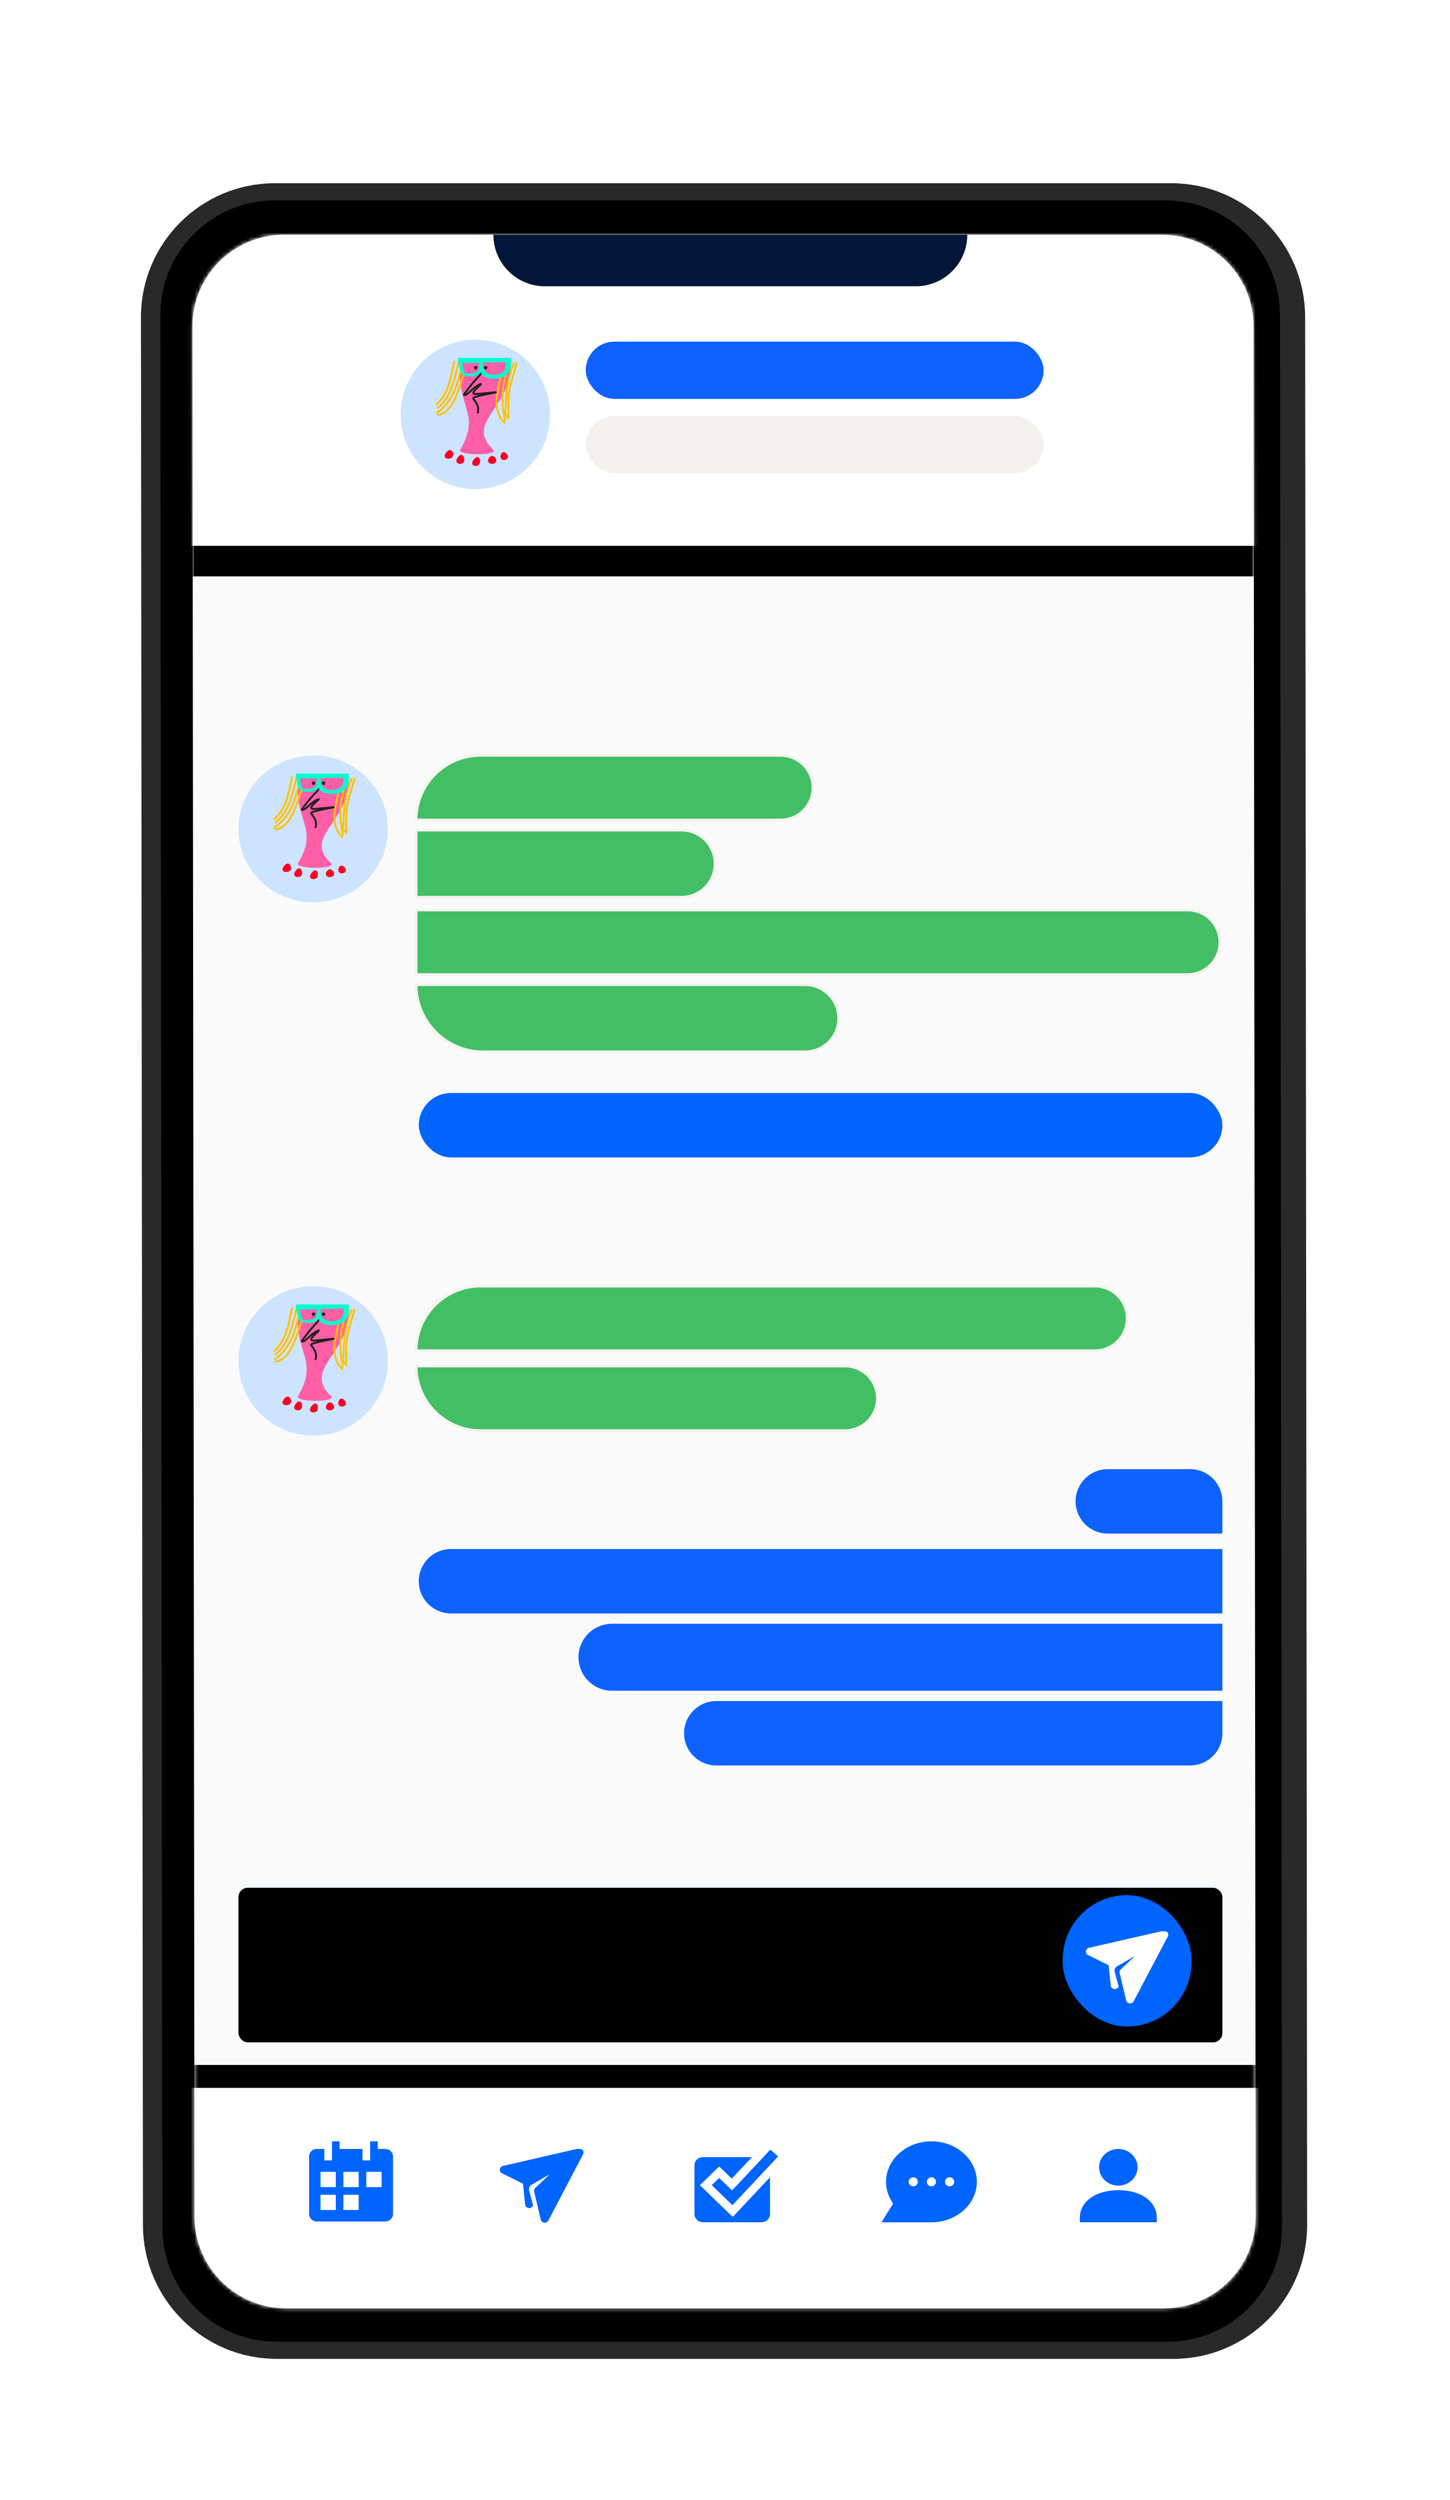 <svg xmlns="http://www.w3.org/2000/svg" xmlns:xlink="http://www.w3.org/1999/xlink" width="380" height="655" xmlns:v="https://vecta.io/nano"><style><![CDATA[.B{stroke-width:.5}.C{stroke-linecap:round}.D{stroke-linejoin:round}.E{fill:#fff}.F{fill:#0064ff}.G{mask:url(#h)}.H{fill-rule:nonzero}.I{stroke:#ffc200}.J{fill:#0d62fe}.K{fill:#cce4ff}.L{fill:#ff5fa7}.M{stroke:#212121}.N{fill:#00ffce}.O{fill:#212121}.P{fill:#ff0025}.Q{stroke-width:.675}]]></style><defs><filter x="-51.8%" y="-27.9%" width="203.6%" height="155.8%" id="A"><feOffset dy="24" in="SourceAlpha"/><feGaussianBlur stdDeviation="16"/><feColorMatrix values="0 0 0 0 0 0 0 0 0 0.161 0 0 0 0 0.349 0 0 0 0.1 0" result="C"/><feMerge><feMergeNode in="C"/><feMergeNode in="SourceGraphic"/></feMerge></filter><filter x="-22.5%" y="-12.1%" width="145.0%" height="124.2%" id="B"><feOffset dy="12" in="SourceAlpha"/><feGaussianBlur stdDeviation="12"/><feColorMatrix values="0 0 0 0 0 0 0 0 0 0.165 0 0 0 0 0.362 0 0 0 0.1 0" result="C"/><feMerge><feMergeNode in="C"/><feMergeNode in="SourceGraphic"/></feMerge></filter><path d="M24.927 0h230.1c13.244 0 23.985 10.73 24 23.973l.547 495.248c.015 13.255-10.72 24.012-23.973 24.026h-.027-230.1c-13.244 0-23.985-10.73-24-23.973L.927 24.027C.912 10.772 11.645.015 24.9 0h.027z" id="C"/><rect id="D" y="600.075" width="257.85" height="40.5" rx="2.43"/><filter x="-0.4%" y="-2.5%" width="100.8%" height="104.9%" id="E"><feGaussianBlur stdDeviation=".5" in="SourceAlpha"/><feOffset dy="1"/><feComposite in2="SourceAlpha" operator="arithmetic" k2="-1" k3="1"/><feColorMatrix values="0 0 0 0 0.881 0 0 0 0 0.881 0 0 0 0 0.881 0 0 0 0.5 0"/></filter><path d="M55.687 512.325H257.85V529.2H55.687a8.44 8.44 0 0 1-8.437-8.437 8.44 8.44 0 0 1 8.437-8.437z" id="F"/><path d="M97.875 531.9H257.85v17.55H97.875c-4.846 0-8.775-3.93-8.775-8.775s3.93-8.775 8.775-8.775z" id="G"/><path d="M227.812 491.4h21.6a8.44 8.44 0 0 1 8.437 8.438v8.438h-30.037a8.44 8.44 0 0 1-8.437-8.437 8.44 8.44 0 0 1 8.438-8.437z" id="H"/><path d="M125.212 552.15H257.85v8.438a8.44 8.44 0 0 1-8.437 8.438h-124.2a8.44 8.44 0 0 1-8.437-8.437 8.44 8.44 0 0 1 8.438-8.437z" id="I"/><path id="J" d="M-11-25.5h307v107H-11z"/><filter x="-9.1%" y="-18.7%" width="118.2%" height="152.3%" id="K"><feOffset dy="8" in="SourceAlpha"/><feGaussianBlur stdDeviation="8"/><feColorMatrix values="0 0 0 0 0 0 0 0 0 0.161 0 0 0 0 0.349 0 0 0 0.1 0"/></filter><filter x="-179.2%" y="-119.4%" width="458.3%" height="338.9%" id="L"><feOffset dy="4" in="SourceAlpha"/><feGaussianBlur stdDeviation="3.5"/><feColorMatrix values="0 0 0 0 0 0 0 0 0 0.165 0 0 0 0 0.362 0 0 0 0.1 0" result="C"/><feMerge><feMergeNode in="C"/><feMergeNode in="SourceGraphic"/></feMerge></filter><path d="M33.815 66h246.37C298.86 66 314 50.865 314 32.195V0H0v32.195C0 50.865 15.14 66 33.815 66z" id="M"/><filter x="-16.2%" y="-86.4%" width="132.5%" height="254.5%" id="N"><feOffset dy="-6" in="SourceAlpha"/><feGaussianBlur stdDeviation="16"/><feColorMatrix values="0 0 0 0 0 0 0 0 0 0.161 0 0 0 0 0.349 0 0 0 0.1 0"/></filter><path id="O" d="M19.575 0C8.764 0 0 8.764 0 19.575S8.764 39.15 19.575 39.15 39.15 30.386 39.15 19.575 30.386 0 19.575 0z"/><path id="P" d="M13.352 2.327C12.88 12.893 1.42 16.8 8.745 23.695c1.75 1.645-9.6 1.668-8.625 0C5.318 14.792-.116 12.893.002 3.277.016 2.143.176 1.08.46.103 6.164-.06 10.344.09 12.998.547c.21.036.33.63.354 1.78z"/><path id="Q" d="M20.93 1.45c-.628 2.737-1.822 5.543-2.053 8.355-.167 2.038-.075 4.09-.112 6.133"/><path id="R" d="M20.21 1.358c-1.408 3.555-1.954 6.754-2.087 10.596-.104 3.02-.405 2.282.195 3.53"/><path id="S" d="M18.315 3.53c-1.322 5.476-1.383 7.245-.457 12.858"/><path id="T" d="M17.773 17.024c-3.28-2.956-1.905-8.117-1.027-11.772"/><path id="U" d="M11.416 2.626c.2.988.145 1.65-.163 1.988C9.618 6.402 8.98 7.1 7.142 9.636c-.025.035-.018.126.025.127.204.002.432-.005.6-.12 1.18-.81 2.092-2.042 3.4-2.627 1.76-.787-2.412 1.932-1.402 2.462.413.217 7.623-.78 5.29-.312S9.262 10.28 9.552 10.66c1.212 1.588 1.518 2.315 1.212 3.737"/><path id="V" d="M7.037 4.528C5.978 7.352 4.56 14.234.39 15.03c-.053.01-.08-.072-.12-.108"/><path id="W" d="M6.406 2.626C5.447 7.396 4.03 11.61.1 14.398"/><path id="X" d="M5.864.815C4.64 5.257 4.02 10.087.27 13.13"/><path id="Y" d="M4.6.996C3.47 5.76 3.346 8.894 0 12.224"/><path id="Z" d="M5.758.04c-.51 0 .307 3.166.63 3.898.27.618 1.02.933 2.243.945 1.354.042 2.296-.268 2.825-.93l.08-.104c.63 1.267 1.895 1.626 3.43 1.626 3.552 0 4.97-2.16 4.4-5.433H5.758zm6.27 1.21l6.04-.085.002.022c.08 1.043-.1 1.82-.506 2.334l-.042.05c-.485.573-1.39.872-2.76.872-.937 0-2.03-.367-2.503-1.54l-.1-.332c-.053-.2-.05-.516-.078-.894l-.044-.426zm-5.315.102h4.383l-.007.647c-.036 1.455-.344 2.105-2.912 2.158l-.48.005c-.062 0-.094-.01-.152-.05-.123-.085-.257-.253-.38-.51-.2-.42-.342-1.01-.415-1.762l-.036-.487z"/><path id="a" d="M9.812 2.383c-.048.77.698.965.905.257.158-.54-.702-.592-.973-.257"/><path id="b" d="M2.245 25.958c.58.85 3.01.63 1.708-1.095s-2.287.243-1.708 1.095z"/><path id="c" d="M5.358 27.417c.595.822 2.77.298 1.43-1.367s-2.026.545-1.43 1.367z"/><path id="d" d="M9.516 27.906c.602.853 2.768.467 1.414-1.262s-2.016.41-1.414 1.262z"/><path id="e" d="M13.584 27.377c.612.84 2.696.402 1.806-1.08s-2.42.24-1.806 1.08z"/><path id="f" d="M16.814 26.377c.582.83 2.383.432 1.716-1.067s-2.297.237-1.716 1.067z"/><path id="g" d="M9.812 2.326c-.048.75.698.942.905.25.158-.528-.702-.578-.973-.25"/></defs><g filter="url(#A)" transform="translate(36 12)" fill="none" fill-rule="evenodd"><g filter="url(#B)"><path d="M36.037 0h234.9c19.37 0 35.08 15.692 35.1 35.063l.526 499.8c.02 19.385-15.678 35.117-35.063 35.137h-.037-234.9c-19.37 0-35.08-15.692-35.1-35.063l-.526-499.8C.917 15.752 16.615.02 36 0h.037z" fill="#292929"/><path d="M36.03 4.5h233.423c16.556 0 29.983 13.413 30 29.97l.515 501c.017 16.57-13.4 30.014-29.97 30.03h-.03H36.546c-16.556 0-29.983-13.413-30-29.97l-.515-501C6.014 17.962 19.43 4.517 36 4.5h.03z" fill="#000"/><g transform="translate(13.5 13.5)"><mask id="h" class="E"><use xlink:href="#C"/></mask><use fill="#fafafa" xlink:href="#C"/><g class="G"><g transform="translate(13 -168)"><use xlink:href="#D" class="E"/><use fill-opacity=".054" xlink:href="#D" class="F"/><use fill="#000" filter="url(#E)" xlink:href="#D"/><g transform="translate(216 603)"><rect width="33.75" height="34.425" rx="16.875" class="F"/><path d="M25.875 9.46L6.89 13.795c-.43.096-.754.447-.808.873s.173.84.57 1.035l5.39 2.656.55 5.33a1.03 1.03 0 0 0 .789.888 1.07 1.07 0 0 0 1.131-.416L14.68 24l-1.1-4.067c-.046-.53.224-1.038.697-1.3l4.685-2.69-3.744 3.51c-.266.25-.377.617-.294.965l1.707 7.155c.1.418.46.732.9.784s.866-.17 1.067-.553l8.918-16.897c.043-.063.077-.13.105-.2.093-.237.035-.598-.07-.847-.132-.307-.692-.436-1.682-.386z" class="E"/></g><g stroke="#f4f2ee" fill="#42be65" class="Q"><path d="M63.45 443.475h160.987a8.44 8.44 0 0 1 8.438 8.438 8.44 8.44 0 0 1-8.437 8.438H46.575c0-9.32 7.555-16.875 16.875-16.875z"/><path d="M63.45 304.425h78.637a8.44 8.44 0 0 1 8.438 8.438 8.44 8.44 0 0 1-8.437 8.437H46.575c0-9.32 7.555-16.875 16.875-16.875z"/></g><use xlink:href="#F" class="E"/><use xlink:href="#F" class="J"/><rect x="47.25" y="392.85" width="210.6" height="16.875" rx="8.437" class="F"/><g stroke="#f4f2ee" fill="#42be65" class="Q"><path d="M46.575 464.4h112.387a8.44 8.44 0 0 1 8.438 8.437 8.44 8.44 0 0 1-8.437 8.438H63.45c-9.32 0-16.875-7.555-16.875-16.875h0z"/><path d="M46.575 324H116.1c4.846 0 8.775 3.93 8.775 8.775s-3.93 8.775-8.775 8.775H46.575V324z"/><path d="M46.575 344.925h202.162a8.44 8.44 0 0 1 8.437 8.438 8.44 8.44 0 0 1-8.437 8.437H46.575v-16.875z"/><path d="M46.575 364.5H148.5c4.846 0 8.775 3.93 8.775 8.775s-3.93 8.775-8.775 8.775H64.125c-9.693 0-17.55-7.857-17.55-17.55h0z"/></g><use xlink:href="#G" class="E"/><use xlink:href="#G" class="J"/><use xlink:href="#H" class="E"/><use xlink:href="#H" class="J"/><use xlink:href="#I" class="E"/><use xlink:href="#I" class="J"/><g transform="translate(0 443.475)"><use xlink:href="#O" class="H K"/><g transform="translate(9.45 4.725)"><g transform="translate(6.045 .362)" class="L"><use xlink:href="#P"/></g><g class="B C D I"><use xlink:href="#Q"/><use xlink:href="#R"/><use xlink:href="#S"/><use xlink:href="#T"/></g><use xlink:href="#U" class="B C D M"/><g class="I B C D"><use xlink:href="#V"/><use xlink:href="#W"/><use xlink:href="#X"/><use xlink:href="#Y"/></g><use xlink:href="#Z" class="H N"/><g class="O"><use xlink:href="#a" transform="matrix(-1 0 0 1 20.48 0)"/><use xlink:href="#a" x="2.618" transform="matrix(-1 0 0 1 25.712 0)"/></g><g class="P"><use xlink:href="#b" transform="matrix(-1 0 0 1 6.406 0)"/><use xlink:href="#c" transform="matrix(-1 0 0 1 12.36 0)"/><use xlink:href="#d" transform="matrix(-1 0 0 1 20.66 0)"/><use xlink:href="#e" transform="matrix(-1 0 0 1 29.051 0)"/><use xlink:href="#f" transform="matrix(-1 0 0 1 35.366 0)"/></g></g></g><g transform="translate(0 304.425)"><path d="M19.575 0C8.764 0 0 8.613 0 19.237s8.764 19.237 19.575 19.237S39.15 29.862 39.15 19.237 30.386 0 19.575 0z" class="H K"/><g transform="translate(9.45 4.725)"><g transform="translate(6.045 .354)" class="L"><path d="M13.352 2.272C12.88 12.586 1.42 16.4 8.745 23.13c1.75 1.606-9.6 1.63-8.625 0C5.318 14.44-.116 12.586.002 3.2.016 2.092.176 1.054.46.1c5.705-.158 9.885-.014 12.54.433.21.036.33.615.354 1.738z"/></g><g class="B C D I"><path d="M20.93 1.414c-.628 2.672-1.822 5.41-2.053 8.156-.167 1.99-.075 3.99-.112 5.987"/><path d="M20.21 1.326C18.8 4.797 18.255 7.92 18.122 11.67c-.104 2.947-.405 2.227.195 3.446"/><path d="M18.315 3.447C16.993 8.793 16.932 10.52 17.857 16"/><path d="M17.773 16.618c-3.28-2.885-1.905-7.924-1.027-11.49"/></g><path d="M11.416 2.563c.2.965.145 1.612-.163 1.94C9.618 6.25 8.98 6.92 7.142 9.407c-.025.034-.018.123.025.123.204.002.432-.005.6-.117 1.18-.79 2.092-1.994 3.4-2.564 1.76-.768-2.412 1.886-1.402 2.404.413.21 7.623-.76 5.29-.305s-5.793 1.088-5.502 1.46c1.212 1.55 1.518 2.26 1.212 3.648" class="B C D M"/><g class="I B C D"><path d="M7.037 4.42C5.978 7.177 4.56 13.895.39 14.673c-.053.01-.08-.07-.12-.105"/><path d="M6.406 2.563C5.447 7.22 4.03 11.334.1 14.055"/><path d="M5.864.796C4.64 5.13 4.02 9.846.27 12.817"/><path d="M4.6.972c-1.13 4.65-1.256 7.7-4.6 10.96"/></g><path d="M5.758.038c-.51 0 .307 3.09.63 3.805.27.604 1.02.91 2.243.922 1.354.04 2.296-.262 2.825-.91l.08-.102c.63 1.236 1.895 1.587 3.43 1.587 3.552 0 4.97-2.11 4.4-5.304H5.758zm6.27 1.18l6.04-.083.002.02c.08 1.018-.1 1.776-.506 2.278l-.042.05c-.485.56-1.39.85-2.76.85-.937 0-2.03-.36-2.503-1.505l-.1-.324c-.053-.194-.05-.504-.078-.873l-.044-.416zm-5.315.1h4.383l-.007.632c-.036 1.42-.344 2.055-2.912 2.107l-.48.005c-.062 0-.094-.01-.152-.05-.123-.083-.257-.247-.38-.5-.2-.4-.342-.985-.415-1.72l-.036-.475z" class="H N"/><g class="O"><use xlink:href="#g" transform="matrix(-1 0 0 1 20.48 0)"/><use xlink:href="#g" x="2.618" transform="matrix(-1 0 0 1 25.712 0)"/></g><g class="P"><path d="M2.245 25.34c.58.83 3.01.616 1.708-1.068s-2.287.237-1.708 1.068z" transform="matrix(-1 0 0 1 6.406 0)"/><path d="M5.358 26.764c.595.802 2.77.29 1.43-1.334s-2.026.532-1.43 1.334z" transform="matrix(-1 0 0 1 12.36 0)"/><path d="M9.516 27.242c.602.833 2.768.456 1.414-1.232s-2.016.4-1.414 1.232z" transform="matrix(-1 0 0 1 20.66 0)"/><path d="M13.584 26.725c.612.82 2.696.393 1.806-1.053s-2.42.234-1.806 1.053z" transform="matrix(-1 0 0 1 29.051 0)"/><path d="M16.814 25.75c.582.8 2.383.422 1.716-1.042s-2.297.232-1.716 1.042z" transform="matrix(-1 0 0 1 35.366 0)"/></g></g></g></g><use fill="#000" filter="url(#K)" xlink:href="#J"/><use xlink:href="#J" class="E"/><g transform="translate(55.5 27.5)"><use xlink:href="#O" class="H K"/><g transform="translate(9.45 4.725)"><g transform="translate(6.045 .362)" class="L"><use xlink:href="#P"/></g><g class="B C D I"><use xlink:href="#Q"/><use xlink:href="#R"/><use xlink:href="#S"/><use xlink:href="#T"/></g><use xlink:href="#U" class="B C D M"/><g class="I B C D"><use xlink:href="#V"/><use xlink:href="#W"/><use xlink:href="#X"/><use xlink:href="#Y"/></g><use xlink:href="#Z" class="H N"/><g class="O"><use xlink:href="#a" transform="matrix(-1 0 0 1 20.48 0)"/><use xlink:href="#a" x="2.618" transform="matrix(-1 0 0 1 25.712 0)"/></g><g class="P"><use xlink:href="#b" transform="matrix(-1 0 0 1 6.406 0)"/><use xlink:href="#c" transform="matrix(-1 0 0 1 12.36 0)"/><use xlink:href="#d" transform="matrix(-1 0 0 1 20.66 0)"/><use xlink:href="#e" transform="matrix(-1 0 0 1 29.051 0)"/><use xlink:href="#f" transform="matrix(-1 0 0 1 35.366 0)"/></g></g></g><rect x="104" y="28" width="120" height="15" rx="7.5" class="J"/><rect fill="#f4f2ee" x="104" y="47.5" width="120" height="15" rx="7.5"/></g><g filter="url(#L)" class="G F H"><g transform="translate(-36.5 230.5)"><path d="M6.256 17.525v-.876H1.378v-.03c0-.246.057-.494.172-.745s.27-.507.462-.768a9.14 9.14 0 0 1 .656-.784l.753-.776.9-.922a8.22 8.22 0 0 0 .798-.953 4.77 4.77 0 0 0 .559-1.022c.14-.353.21-.73.21-1.13 0-.9-.254-1.606-.76-2.113s-1.263-.76-2.267-.76a3.41 3.41 0 0 0-1.029.146c-.308.097-.58.213-.813.346a3.37 3.37 0 0 0-.582.407l-.32.315.507.69a5.06 5.06 0 0 1 .283-.261c.13-.113.286-.223.47-.33s.4-.202.65-.284.532-.123.85-.123c.567 0 1.037.156 1.4.47s.56.827.56 1.544a2.66 2.66 0 0 1-.149.906 3.42 3.42 0 0 1-.403.784 5.51 5.51 0 0 1-.589.714l-.71.714-.932.922a7.79 7.79 0 0 0-.88 1.029c-.264.37-.48.76-.65 1.175s-.254.863-.254 1.344l.007.254.007.115h5.952zm5.323 0V6.878h-.686c-.457.574-.92 1.027-1.387 1.36a6.58 6.58 0 0 1-1.596.822h0l.283.768c.24-.072.477-.166.716-.284l.686-.37c.22-.128.415-.26.59-.392s.316-.26.425-.384h0v9.126h.97z"/><path d="M2.04 4.1l.072-1.627.11-1.437.133.254.208.418.245.51.25.53.22.474.152.35h.325l.152-.35.22-.474.25-.53.245-.51.208-.418.133-.254.11 1.437.072 1.627h.368l-.11-1.916L5.254.432H4.95l-.34.61-.36.72-.347.736-.296.654-.296-.654-.347-.736-.36-.72-.34-.61h-.32L1.79 2.183 1.682 4.1h.357zm5.134.058l.333-.013.296-.034.235-.04.155-.034V2.3a1.45 1.45 0 0 0-.053-.402.83.83 0 0 0-.171-.32.79.79 0 0 0-.307-.212 1.23 1.23 0 0 0-.461-.077 2.41 2.41 0 0 0-.456.037c-.126.025-.22.05-.28.08h0l.048.302a2.87 2.87 0 0 1 .219-.069 1.79 1.79 0 0 1 .453-.042c.142 0 .257.022.344.066s.155.102.203.175.08.153.093.243.02.183.02.278h0v.17a.41.41 0 0 0-.077-.024l-.133-.026-.16-.02-.157-.008c-.167 0-.322.016-.464.048a1.08 1.08 0 0 0-.368.151c-.103.07-.183.156-.24.262s-.085.233-.085.38c0 .155.026.287.077.394s.123.196.213.265.197.12.32.15.257.048.403.048zm.06-.307c-.1 0-.21-.01-.296-.03a.64.64 0 0 1-.224-.093.42.42 0 0 1-.144-.169c-.034-.07-.05-.157-.05-.26 0-.116.025-.2.075-.28a.53.53 0 0 1 .192-.167c.078-.04.164-.067.256-.08s.18-.02.267-.02c.15 0 .267.01.352.03a1.07 1.07 0 0 1 .187.056h0v.963a2.44 2.44 0 0 1-.259.034l-.355.013zm1.77 1.244c.156 0 .292-.018.408-.053s.217-.1.304-.164a1.19 1.19 0 0 0 .237-.283 3.04 3.04 0 0 0 .208-.41c.17-.402.33-.845.475-1.328l.39-1.492h-.347l-.152.65-.15.6-.168.58-.208.62-.3-.646-.253-.64-.205-.606-.15-.548h-.368l.203.7.26.714.304.706.34.672a1.91 1.91 0 0 1-.152.307.8.8 0 0 1-.173.198.58.58 0 0 1-.216.108c-.08.02-.17.032-.27.032a.72.72 0 0 1-.205-.029c-.066-.02-.106-.034-.12-.045h0l-.07.286c.018.01.063.026.136.048a.87.87 0 0 0 .243.032z"/></g></g><g class="G"><g transform="translate(-17 485.5)"><use fill="#000" filter="url(#N)" xlink:href="#M"/><use xlink:href="#M" class="E"/><g transform="translate(98.5 16)" class="F"><path d="M20.09.01L.828 4.443c-.437.1-.765.457-.82.893a1.04 1.04 0 0 0 .578 1.058L6.057 9.1l.56 5.45a1.05 1.05 0 0 0 .8.908c.435.11.895-.062 1.148-.425l.166-.166-1.106-4.16a1.41 1.41 0 0 1 .707-1.339l4.754-2.752-3.8 3.588c-.27.255-.382.63-.298.987l1.732 7.316c.1.428.467.748.912.802a1.08 1.08 0 0 0 1.083-.565l9.05-17.278a1.02 1.02 0 0 0 .106-.204c.095-.242.036-.612-.072-.866-.134-.314-.703-.445-1.707-.395z"/></g><path d="M63.5 26h4v-4h-4v4zm-6 0h4v-4h-4v4zm0 6h4v-4h-4v4zm-6-6h4v-4h-4v4zm0 6h4v-4h-4v4zm17-16h-2v-2h-2v5h-2v-3h-6v-2h-2v5h-2v-3h-2a2 2 0 0 0-2 2v15c0 1.102.897 2 2 2h18c1.103 0 2-.898 2-2V18c0-1.103-.897-2-2-2z" class="F"/><g transform="translate(198.5 14)" class="F"><path d="M17.857 11.786c-.657 0-1.2-.528-1.2-1.18s.533-1.18 1.2-1.18 1.2.528 1.2 1.18-.533 1.18-1.2 1.18m-4.762 0c-.657 0-1.2-.528-1.2-1.18s.533-1.18 1.2-1.18 1.2.528 1.2 1.18-.533 1.18-1.2 1.18m-4.762 0c-.657 0-1.2-.528-1.2-1.18s.533-1.18 1.2-1.18 1.2.528 1.2 1.18-.533 1.18-1.2 1.18M13.095 0C6.53 0 1.2 4.76 1.2 10.607c0 2.045.644 3.998 1.873 5.7L0 21.214h13.095C19.66 21.214 25 16.455 25 10.607S19.66 0 13.095 0"/></g><g transform="translate(149.5 16)" class="F"><path d="M10.023 17.822L1.417 9.476l5.056-4.902 3.304 3.204 5.292-5.645H2.2C.986 2.133 0 3.09 0 4.267v12.8C0 18.243.986 19.2 2.2 19.2h15.4c1.213 0 2.2-.957 2.2-2.133V7.393l-9.777 10.43z"/><path d="M9.947 14.73l-5.42-5.254L6.472 7.59l3.38 3.278L19.882.17l2.035 1.793z"/></g><g transform="translate(250.5 16)" class="F"><path d="M10.08 9.6c2.78 0 5.04-2.153 5.04-4.8S12.86 0 10.08 0 5.04 2.153 5.04 4.8s2.26 4.8 5.04 4.8"/><path d="M10.08 10.8C4.145 10.8 0 13.76 0 18v1.2h20.16V18c0-4.24-4.145-7.2-10.08-7.2"/></g></g></g></g><path d="M93.3 13.5c0 7.456 6.044 13.5 13.5 13.5H204c7.456 0 13.5-6.044 13.5-13.5h0H93.3z" fill="#011638"/></g></g></svg>
